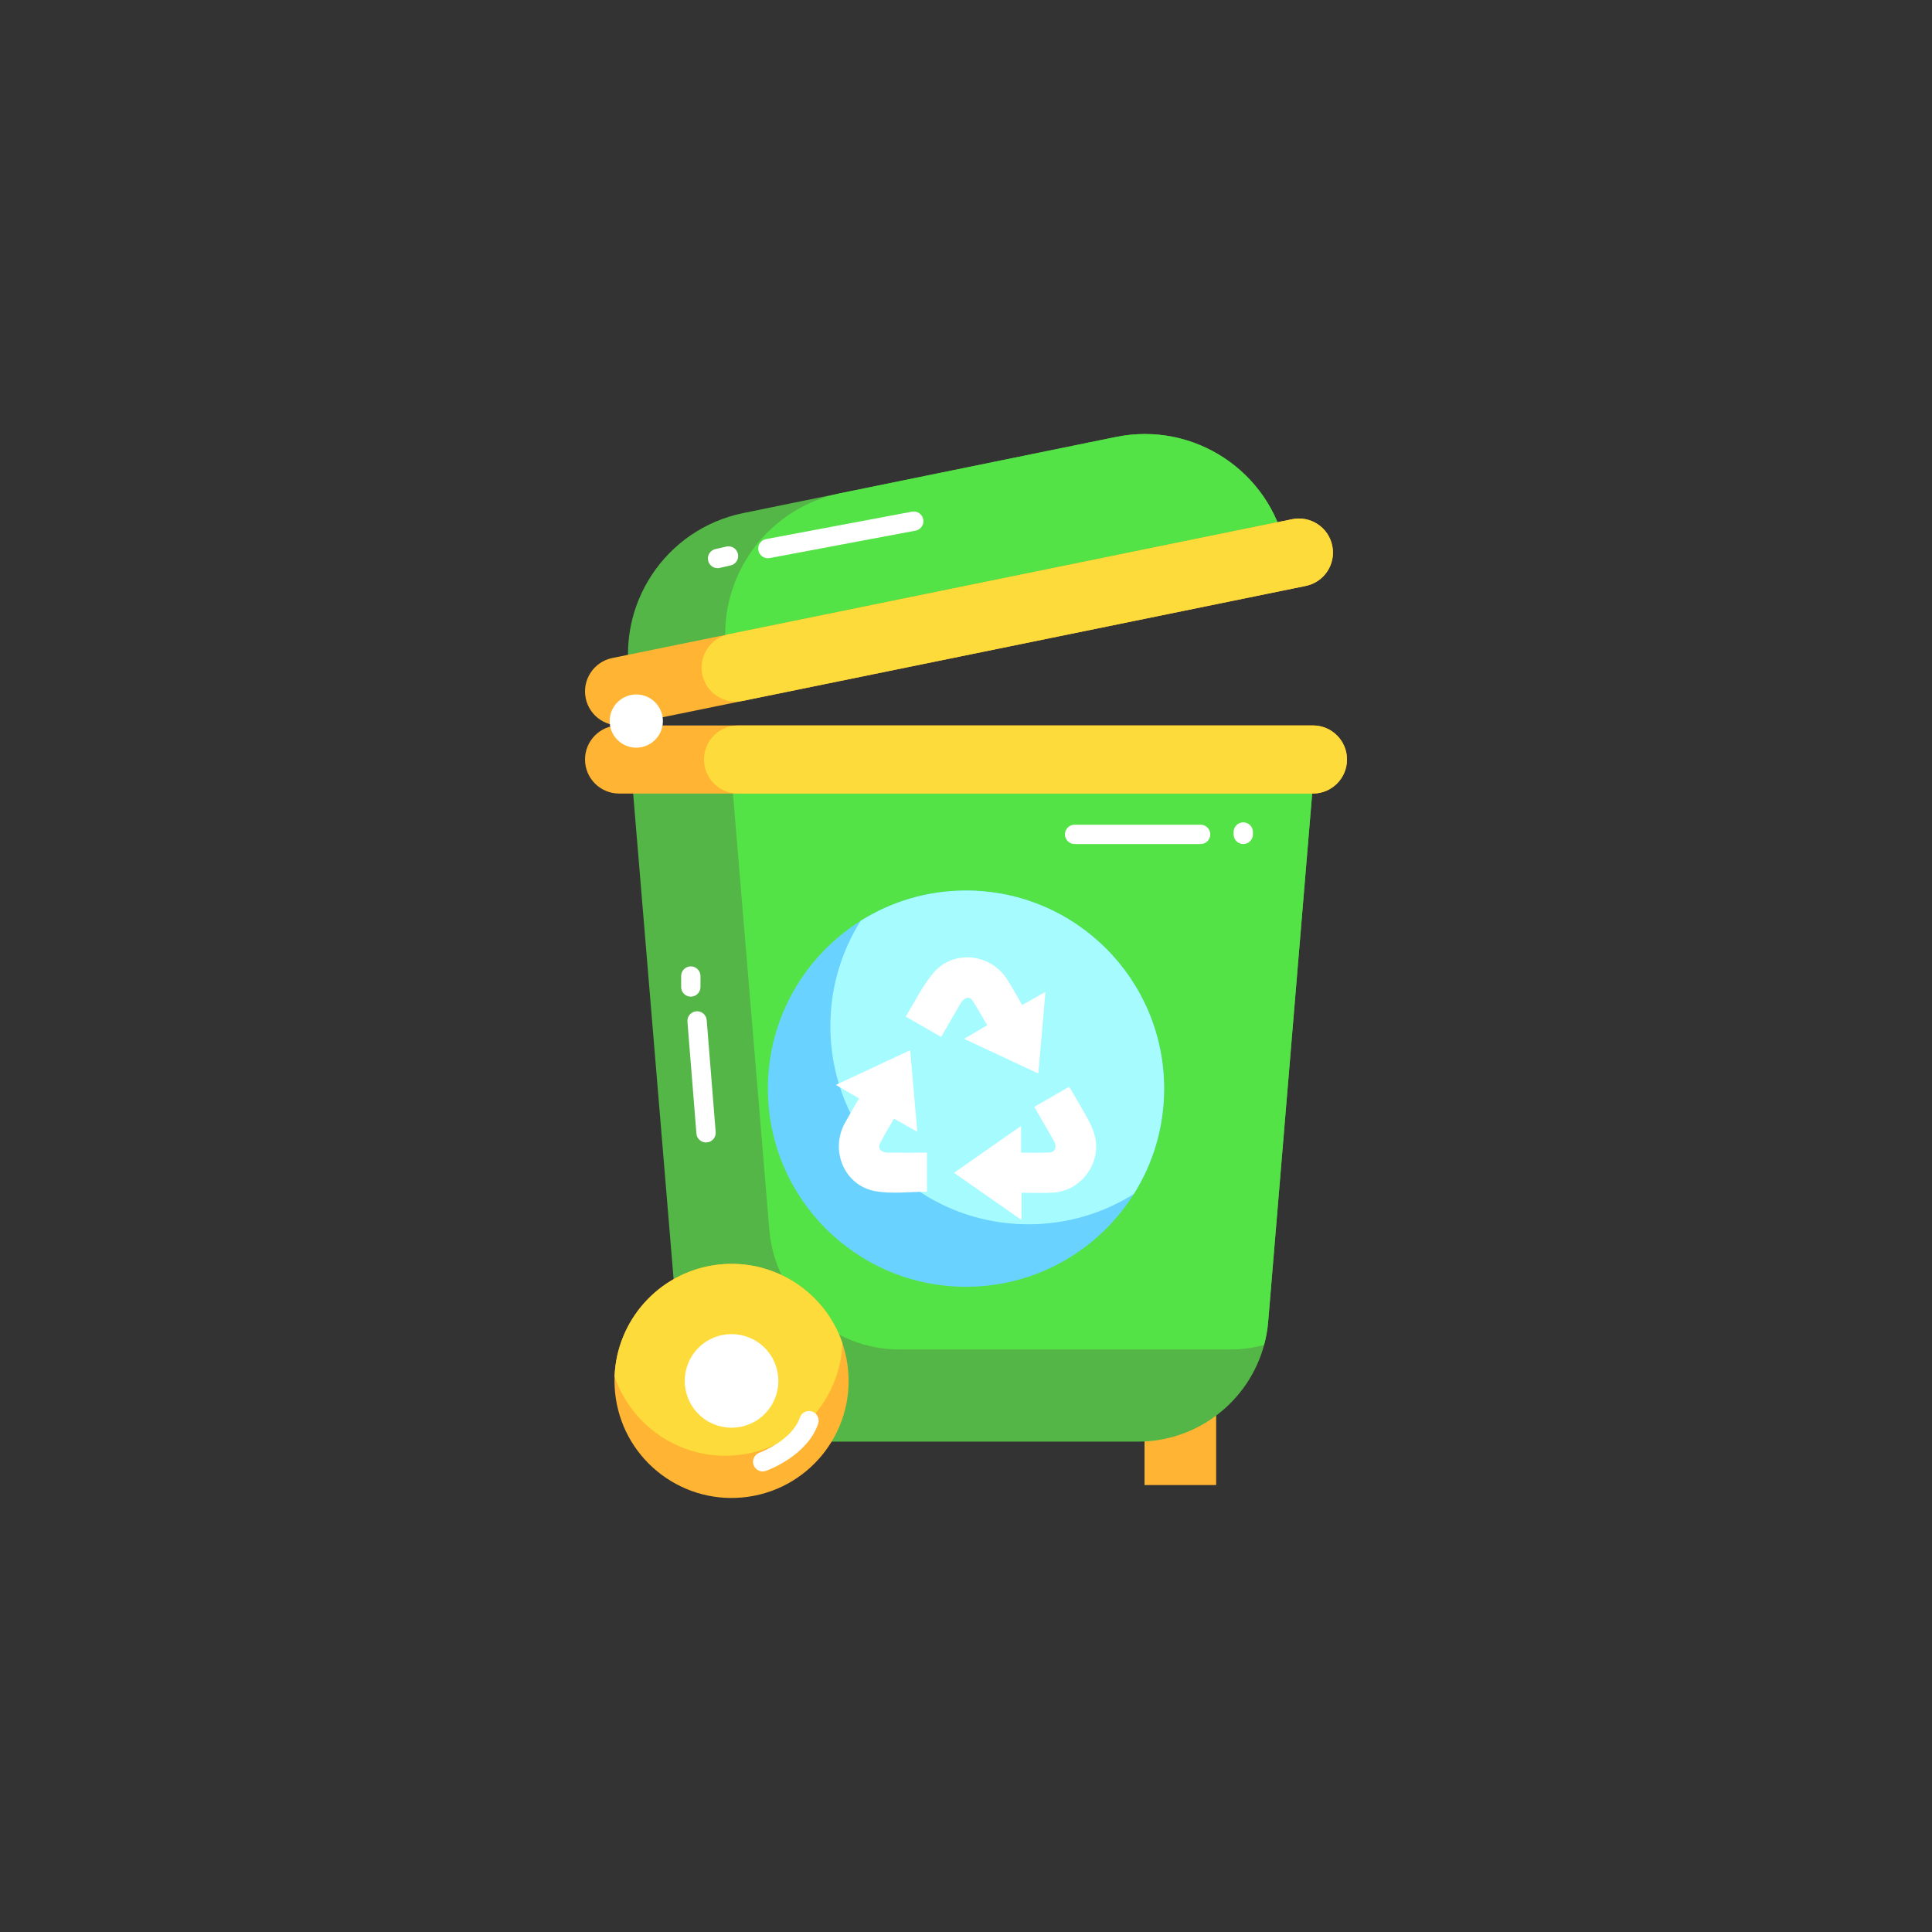 <?xml version="1.0" encoding="UTF-8"?>
<svg id="a" data-name="FLAT COLORED" xmlns="http://www.w3.org/2000/svg" width="2000" height="2000" viewBox="0 0 2000 2000">
  <rect x="0" y="0" width="2000" height="2000" fill="#333333" stroke="none"/>
  <g>
    <g>
      <rect x="1184.808" y="1444.963" width="74.139" height="92.37" fill="#ffb433" stroke-width="0"/>
      <g>
        <path d="m1359.17,811.749l-46.369,556.481c-.695,8.273-2.115,16.331-4.22,24.095-15.626,58.049-68.593,100.041-130.695,100.041h-341.977c-70.405,0-129.06-53.976-134.915-124.136l-46.368-556.481,102.684-7.588,242.691-17.936h13.805l345.365,25.524Z" fill="#54b646" stroke-width="0"/>
        <path d="m1359.17,811.749l-46.369,556.481c-.695,8.273-2.115,16.331-4.22,24.095-11.279,3.045-23.116,4.66-35.315,4.66h-341.978c-70.414,0-129.07-53.966-134.915-124.136l-39.065-468.688,242.691-17.936h13.805l345.365,25.524Z" fill="#54e346" stroke-width="0"/>
      </g>
      <path d="m1394.397,786.225c0,9.732-3.946,18.543-10.329,24.917-6.374,6.383-15.185,10.329-24.917,10.329h-718.3c-19.464,0-35.246-15.783-35.246-35.246,0-9.742,3.946-18.553,10.329-24.927,6.374-6.374,15.185-10.319,24.917-10.319h718.3c19.464,0,35.246,15.773,35.246,35.246Z" fill="#ffb433" stroke-width="0"/>
      <path d="m1394.397,786.225c0,9.732-3.946,18.543-10.329,24.917-6.374,6.383-15.185,10.329-24.917,10.329h-595.144c-19.464,0-35.246-15.783-35.246-35.246,0-9.742,3.946-18.553,10.319-24.927,6.383-6.374,15.195-10.319,24.927-10.319h595.144c19.464,0,35.246,15.773,35.246,35.246Z" fill="#fddb3a" stroke-width="0"/>
      <g>
        <path d="m1205.085,1126.975c0,40.067-11.493,77.452-31.361,109.037-36.285,57.702-100.524,96.048-173.724,96.048-113.267,0-205.085-91.818-205.085-205.085,0-73.2,38.346-137.449,96.058-173.734,31.586-19.868,68.96-31.35,109.026-31.35,113.266,0,205.084,91.818,205.084,205.085Z" fill="#6ad2ff" stroke-width="0"/>
        <path d="m1205.085,1126.975c0,40.067-11.493,77.452-31.361,109.037-31.585,19.868-68.971,31.361-109.037,31.361-113.266,0-205.085-91.818-205.085-205.085,0-40.066,11.494-77.463,31.372-109.048,31.586-19.868,68.96-31.35,109.026-31.35,113.266,0,205.084,91.818,205.084,205.085Z" fill="#a6fbff" stroke-width="0"/>
        <g>
          <path d="m997.944,1075.418c8.274-4.86,15.733-9.241,23.966-14.076-5.132-8.73-9.779-17.489-15.285-25.671-3.088-4.589-8.616-3.137-11.966,2.59-6.715,11.479-13.343,23.01-20.402,35.201-11.968-6.886-23.753-13.667-36.71-21.122,9.621-15.431,17.391-31.907,28.787-45.298,20.8-24.443,59.446-20.067,76.505,7.185,5.275,8.427,10.072,17.152,15.321,26.141,7.928-4.486,15.478-8.757,24.087-13.629-2.487,28.531-4.89,56.102-7.368,84.542-25.762-12.009-50.919-23.737-76.933-35.864Z" fill="#fff" stroke-width="0"/>
          <path d="m1056.993,1193.202c10.356,0,19.68.293,28.974-.101,6.374-.27,8.576-5.699,5.061-11.923-6.539-11.578-13.261-23.052-20.352-35.342,11.888-6.859,23.67-13.657,36.185-20.878,7.001,12.115,14.12,23.756,20.508,35.786,2.972,5.597,5.398,11.782,6.575,17.985,5.175,27.269-15.837,54.159-43.633,55.86-10.727.657-21.527.107-32.862.107v28.244c-23.782-16.636-46.464-32.503-69.828-48.846,23.338-16.333,45.928-32.142,69.372-48.55v27.656Z" fill="#fff" stroke-width="0"/>
          <path d="m959.589,1193.238v40.409c-18.068,0-36.287,2.539-53.495-.55-31.854-5.718-47.084-41.79-31.598-70.3,4.634-8.531,9.634-16.863,14.728-25.743-7.852-4.584-15.311-8.938-23.955-13.985,26.081-12.182,51.102-23.868,76.944-35.938,2.463,28.25,4.852,55.653,7.366,84.479-8.466-4.769-15.917-8.967-24.127-13.592-4.929,8.66-10.128,17.07-14.561,25.867-2.493,4.947,1.362,9.243,7.907,9.315,11.436.126,22.875.037,34.313.038,2.027,0,4.054,0,6.477,0Z" fill="#fff" stroke-width="0"/>
        </g>
      </g>
      <g>
        <path d="m877.217,1412.088c9.624,66.22-36.254,127.712-102.474,137.337-66.228,9.626-127.722-36.262-137.346-102.481-1.085-7.465-1.464-14.858-1.183-22.13,2.155-57.293,44.902-106.667,103.674-115.209,52.49-7.629,102.019,19.616,125.079,64.241v.008c2.757,5.327,5.13,10.892,7.093,16.682,2.34,6.891,4.073,14.088,5.157,21.552Z" fill="#ffb433" stroke-width="0"/>
        <path d="m872.059,1390.534c-2.166,57.29-44.909,106.662-103.668,115.202-58.767,8.541-113.796-26.621-132.181-80.924,2.158-57.289,44.907-106.67,103.675-115.211,58.759-8.54,113.797,26.628,132.174,80.933Z" fill="#fddb3a" stroke-width="0"/>
        <circle cx="757.309" cy="1429.515" r="48.456" transform="translate(-789.009 954.194) rotate(-45)" fill="#fff" stroke-width="0"/>
        <path d="m789.543,1523.229c-4.119,0-7.977-2.564-9.428-6.669-1.839-5.201.881-10.907,6.076-12.755.356-.127,33.601-12.278,41.84-36.385,1.786-5.226,7.472-8.015,12.697-6.228,5.226,1.786,8.015,7.47,6.228,12.696-11.394,33.337-52.343,48.153-54.08,48.767-1.103.39-2.228.575-3.334.575Z" fill="#fff" stroke-width="0"/>
      </g>
    </g>
    <g>
      <path d="m1331.113,568.584l-677.976,138.429c-16.472-80.675,35.579-159.422,116.254-175.895l385.82-78.776c40.337-8.236,80.194.653,112.03,21.693,31.834,21.03,55.636,54.212,63.872,94.549Z" fill="#54b646" stroke-width="0"/>
      <path d="m1331.113,568.584l-577.367,117.886c-16.472-80.675,35.579-159.422,116.254-175.895l285.211-58.234c40.337-8.236,80.194.653,112.03,21.693,31.834,21.03,55.636,54.212,63.872,94.549Z" fill="#54e346" stroke-width="0"/>
    </g>
    <g>
      <path d="m1379.171,564.977c1.947,9.535-.156,18.958-5.134,26.489-4.97,7.52-12.814,13.149-22.349,15.095l-703.78,143.697c-19.07,3.894-37.691-8.412-41.585-27.483-1.947-9.535.156-18.958,5.134-26.49,4.97-7.52,12.814-13.148,22.349-15.095l703.78-143.697c19.07-3.894,37.691,8.412,41.585,27.483Z" fill="#ffb433" stroke-width="0"/>
      <path d="m1379.171,564.977c1.947,9.535-.156,18.958-5.134,26.489-4.97,7.52-12.814,13.149-22.349,15.095l-583.113,119.06c-19.07,3.894-37.691-8.412-41.585-27.483-1.947-9.535.156-18.958,5.124-26.488,4.979-7.522,12.823-13.15,22.359-15.097l583.113-119.06c19.07-3.894,37.691,8.412,41.585,27.483Z" fill="#fddb3a" stroke-width="0"/>
    </g>
    <circle cx="658.676" cy="746.445" r="27.549" transform="translate(-217.838 1218.418) rotate(-76.875)" fill="#fff" stroke-width="0"/>
  </g>
  <path d="m1242.873,873.736h-130.451c-5.523,0-10-4.477-10-10s4.477-10,10-10h130.451c5.523,0,10,4.477,10,10s-4.477,10-10,10Z" fill="#fff" stroke-width="0"/>
  <path d="m1287.032,873.736c-5.522,0-10-4.477-10-10v-2.431c0-5.523,4.478-10,10-10s10,4.477,10,10v2.431c0,5.523-4.477,10-10,10Z" fill="#fff" stroke-width="0"/>
  <path d="m794.903,577.886c-4.716,0-8.913-3.351-9.816-8.154-1.021-5.428,2.553-10.655,7.98-11.675l150.998-28.387c5.427-1.021,10.655,2.552,11.676,7.98,1.02,5.428-2.553,10.655-7.98,11.675l-150.998,28.387c-.624.118-1.246.174-1.859.174Z" fill="#fff" stroke-width="0"/>
  <path d="m742.799,588.158c-4.558,0-8.676-3.136-9.738-7.767-1.234-5.383,2.129-10.747,7.512-11.982l11.344-2.602c5.383-1.233,10.747,2.128,11.982,7.512,1.234,5.383-2.129,10.747-7.512,11.982l-11.344,2.601c-.752.172-1.504.255-2.244.255Z" fill="#fff" stroke-width="0"/>
  <path d="m730.883,1182.66c-5.161,0-9.537-3.968-9.957-9.201l-9.287-115.811c-.441-5.505,3.663-10.326,9.168-10.767,5.527-.444,10.326,3.664,10.768,9.168l9.287,115.811c.441,5.505-3.663,10.326-9.168,10.767-.272.022-.543.033-.811.033Z" fill="#fff" stroke-width="0"/>
  <path d="m715.124,1031.737c-5.522,0-10-4.477-10-10v-11.343c0-5.523,4.478-10,10-10s10,4.477,10,10v11.343c0,5.523-4.477,10-10,10Z" fill="#fff" stroke-width="0"/>
</svg>